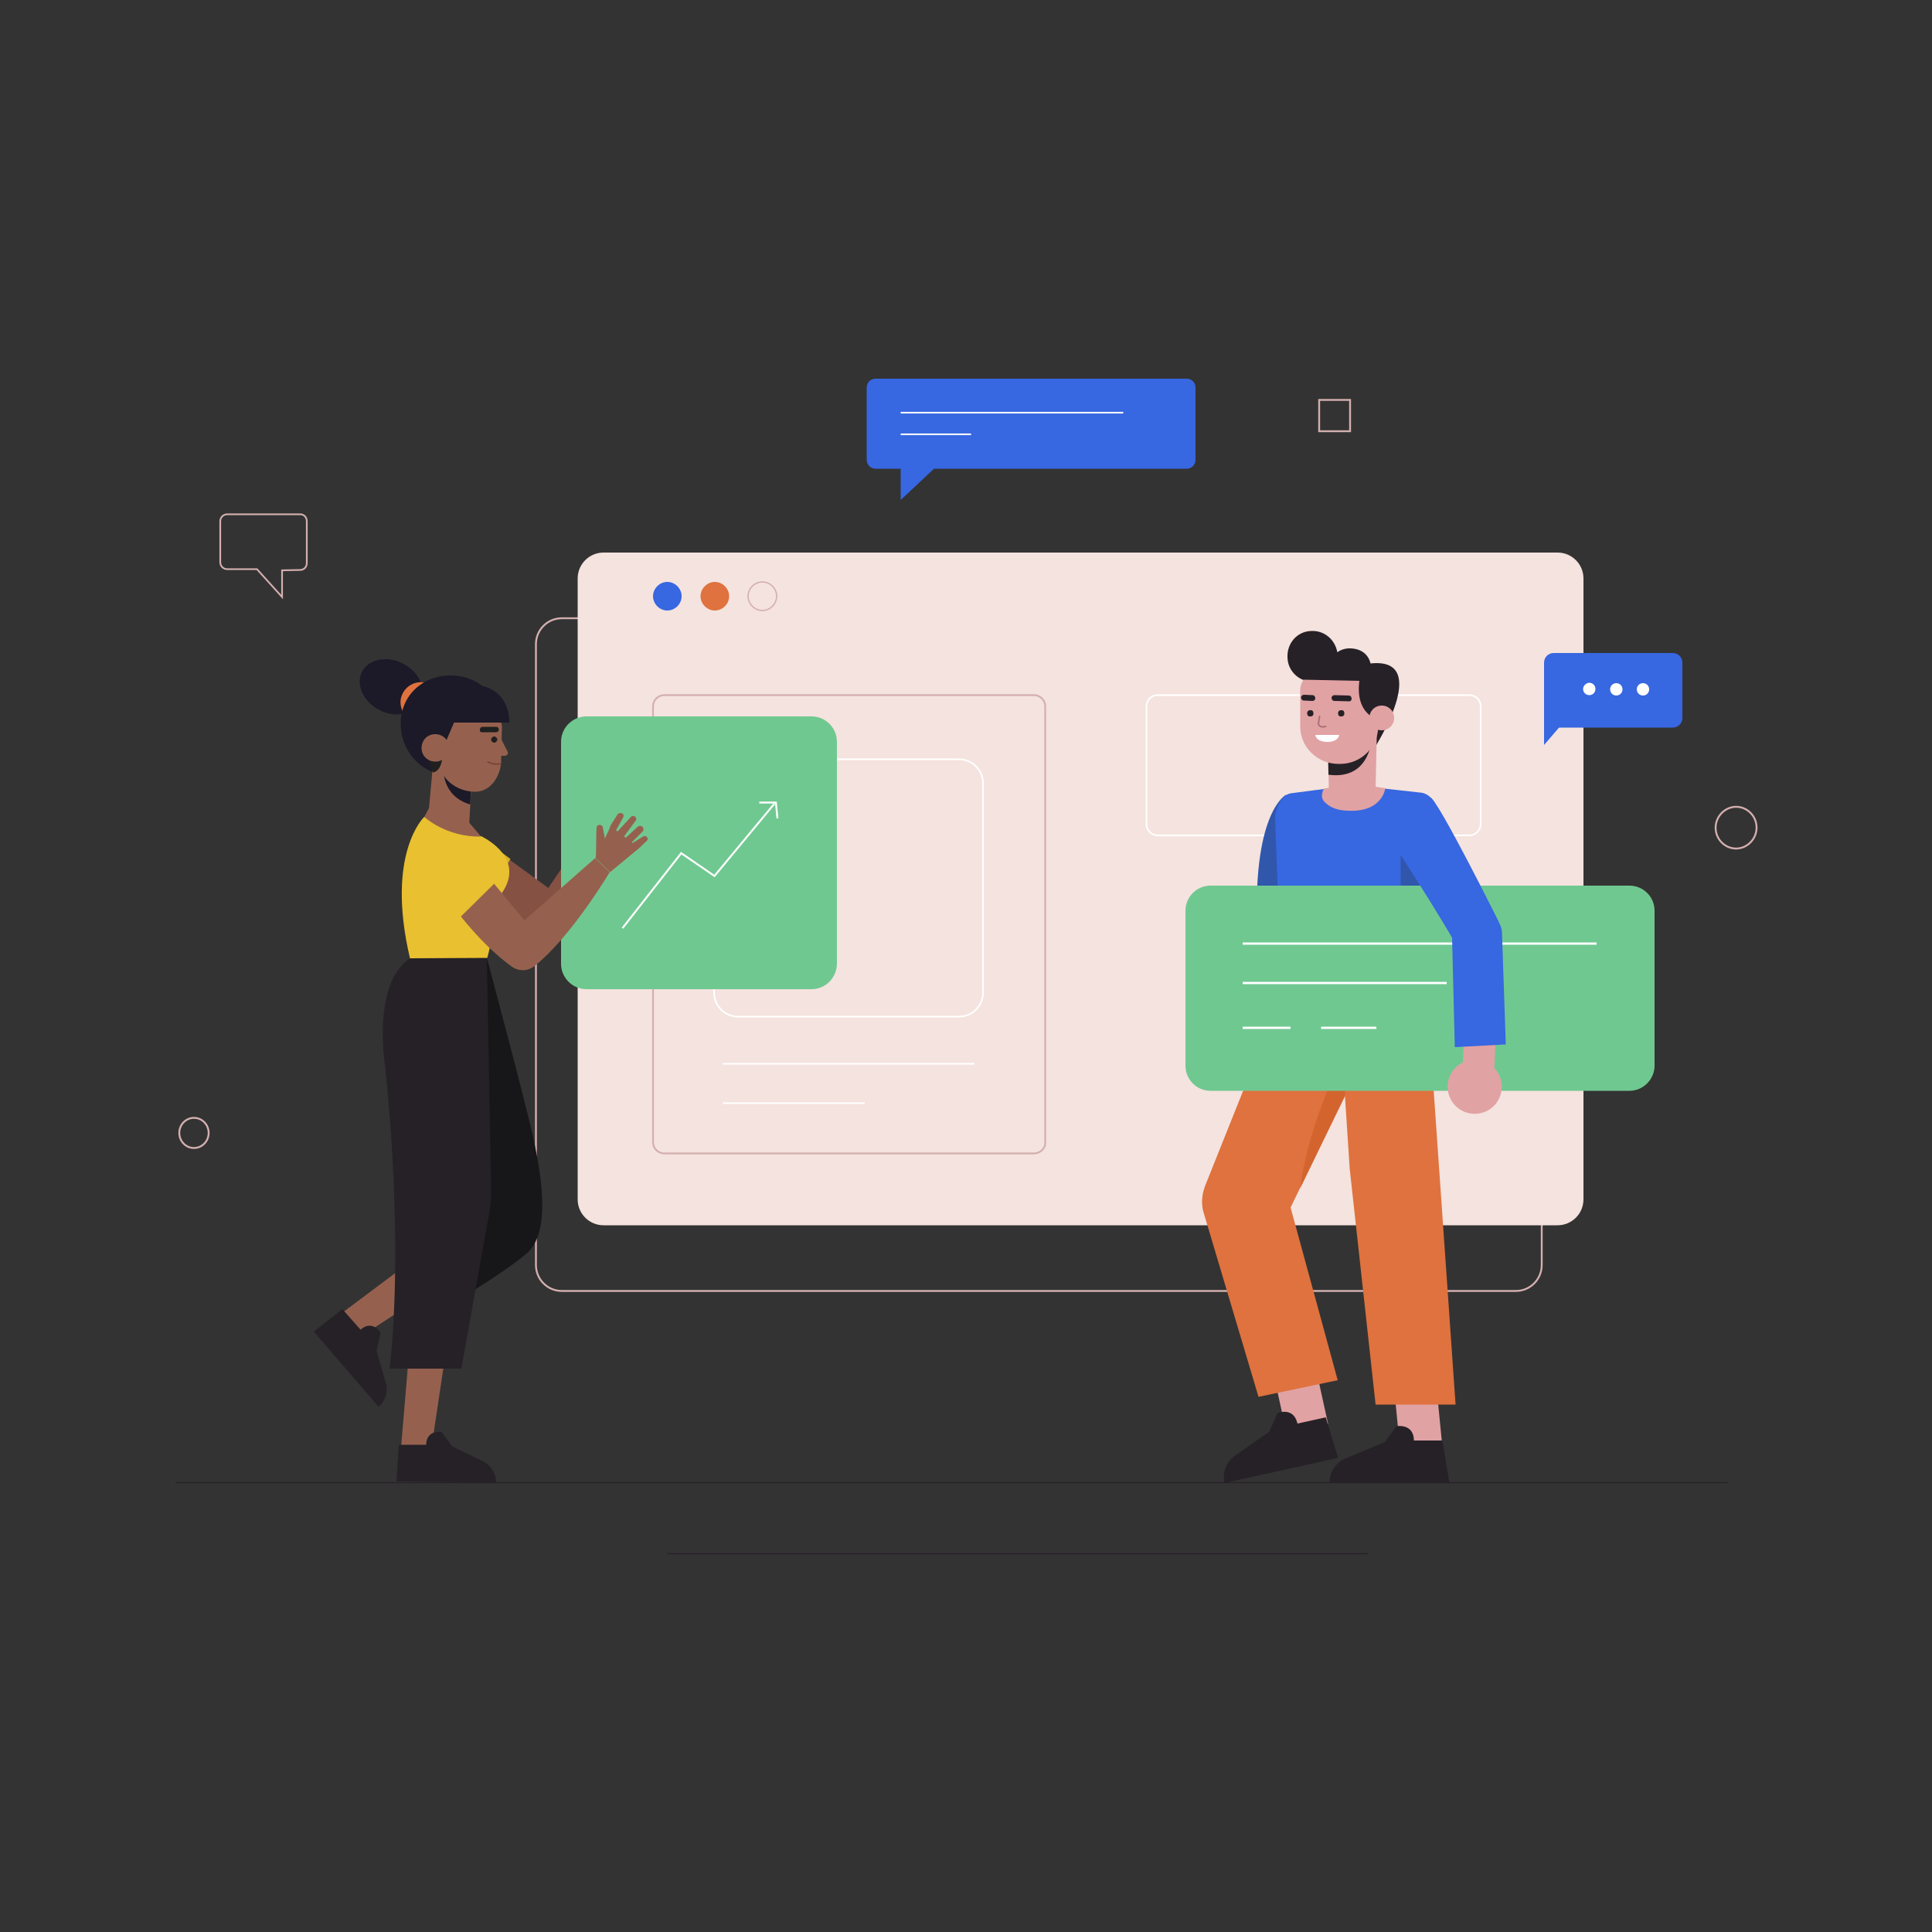<?xml version="1.0" encoding="utf-8"?>
<!-- Generator: Adobe Illustrator 27.3.1, SVG Export Plug-In . SVG Version: 6.00 Build 0)  -->
<svg version="1.1" id="OBJECTS" xmlns="http://www.w3.org/2000/svg" xmlns:xlink="http://www.w3.org/1999/xlink" x="0px" y="0px"
	 viewBox="0 0 500 500" style="enable-background:new 0 0 500 500;" xml:space="preserve">
<rect x="0" y="0" width="500" height="500" fill="#333333" stroke="none"/>
<style type="text/css">
	.st0{fill:none;stroke:#D4AFAF;stroke-width:0.485;stroke-miterlimit:10;}
	.st1{fill:#F4E3DE;}
	.st2{fill:#3767E1;}
	.st3{fill:#DF723E;}
	.st4{fill:none;stroke:#D4AFAF;stroke-width:0.332;stroke-miterlimit:10;}
	.st5{fill:none;stroke:#D4AFAF;stroke-width:0.456;stroke-miterlimit:10;}
	.st6{fill:none;stroke:#FFFFFF;stroke-width:0.431;stroke-miterlimit:10;}
	.st7{fill:none;stroke:#262127;stroke-width:0.274;stroke-miterlimit:10;}
	.st8{fill:#1C1928;}
	.st9{fill:#95614E;}
	.st10{fill:none;stroke:#7C463B;stroke-width:0.418;stroke-linecap:round;stroke-linejoin:round;stroke-miterlimit:10;}
	.st11{fill:#202020;}
	.st12{fill:#262127;}
	.st13{fill:#171618;}
	.st14{fill:#845142;}
	.st15{fill:#DAAF23;}
	.st16{fill:#70C891;}
	.st17{fill:none;stroke:#FFFFFF;stroke-width:0.491;stroke-miterlimit:10;}
	.st18{fill:#E9C02F;}
	.st19{fill:#E1A2A4;}
	.st20{fill:none;stroke:#AE7078;stroke-width:0.415;stroke-linecap:round;stroke-linejoin:round;stroke-miterlimit:10;}
	.st21{fill:#FFFFFF;}
	.st22{fill:#D4642E;}
	.st23{fill:#3057AC;}
	.st24{fill:none;stroke:#FFFFFF;stroke-width:0.584;stroke-miterlimit:10;}
	.st25{fill:none;stroke:#D4AFAF;stroke-width:0.442;stroke-miterlimit:10;}
	.st26{fill:none;stroke:#D4AFAF;stroke-width:0.488;stroke-miterlimit:10;}
</style>
<g>
	<g>
		<g>
			<path class="st0" d="M392.3,334.1H145.4c-3.7,0-6.7-3-6.7-6.7V166.7c0-3.7,3-6.7,6.7-6.7h246.9c3.7,0,6.7,3,6.7,6.7v160.7
				C399,331.1,396,334.1,392.3,334.1z"/>
			<path class="st1" d="M403.1,317.1H156.2c-3.7,0-6.7-3-6.7-6.7V149.7c0-3.7,3-6.7,6.7-6.7h246.9c3.7,0,6.7,3,6.7,6.7v160.7
				C409.8,314.1,406.8,317.1,403.1,317.1z"/>
			<g>
				<path class="st2" d="M176.4,154.3c0,2-1.7,3.7-3.7,3.7s-3.7-1.7-3.7-3.7s1.7-3.7,3.7-3.7C174.7,150.6,176.4,152.3,176.4,154.3z"
					/>
				<path class="st3" d="M188.7,154.3c0,2-1.7,3.7-3.7,3.7s-3.7-1.7-3.7-3.7s1.7-3.7,3.7-3.7C187,150.6,188.7,152.3,188.7,154.3z"/>
				<path class="st4" d="M201,154.3c0,2-1.7,3.7-3.7,3.7s-3.7-1.7-3.7-3.7s1.7-3.7,3.7-3.7C199.3,150.6,201,152.3,201,154.3z"/>
			</g>
		</g>
		<g>
			<path class="st5" d="M267.6,298.5h-95.7c-1.6,0-2.9-1.3-2.9-2.9V182.8c0-1.6,1.3-2.9,2.9-2.9h95.7c1.6,0,2.9,1.3,2.9,2.9v112.8
				C270.6,297.2,269.2,298.5,267.6,298.5z"/>
			<path class="st6" d="M380.3,216.2h-80.7c-1.6,0-2.9-1.3-2.9-2.9v-30.5c0-1.6,1.3-2.9,2.9-2.9h80.7c1.6,0,2.9,1.3,2.9,2.9v30.5
				C383.2,214.8,381.9,216.2,380.3,216.2z"/>
			<path class="st6" d="M248.2,263.1H191c-3.4,0-6.2-2.8-6.2-6.2v-54.2c0-3.4,2.8-6.2,6.2-6.2h57.2c3.4,0,6.2,2.8,6.2,6.2V257
				C254.3,260.4,251.6,263.1,248.2,263.1z"/>
			<line class="st6" x1="187.1" y1="275.3" x2="252.2" y2="275.3"/>
			<line class="st6" x1="187.1" y1="285.5" x2="223.8" y2="285.5"/>
		</g>
	</g>
	<g>
		<line class="st7" x1="45.4" y1="383.7" x2="447.1" y2="383.7"/>
		<line class="st7" x1="172.7" y1="402.1" x2="354" y2="402.1"/>
	</g>
	<g>
		<g>
			<g>
				<path class="st8" d="M98.1,183.7c4.1,2.2,8.9,1.3,10.7-2c1.7-3.3-0.2-7.7-4.4-9.9c-4.1-2.2-8.9-1.3-10.7,2
					C92,177.1,94,181.6,98.1,183.7z"/>
				<path class="st3" d="M103.9,183.3c0.8,2.7,3.7,4.3,6.5,3.4c2.7-0.8,4.3-3.7,3.4-6.5c-0.8-2.7-3.7-4.3-6.5-3.4
					C104.6,177.7,103,180.6,103.9,183.3z"/>
			</g>
			<path class="st8" d="M129.5,187.3c0,7.4-5.8,13.4-12.9,13.4s-12.9-6-12.9-13.4s5.8-12.5,12.9-12.5
				C123.7,174.8,129.5,179.9,129.5,187.3z"/>
			<g>
				<g>
					<path class="st9" d="M116.1,218.5L116.1,218.5c-2.8-0.2-5.6-1.9-5.5-4.7l1.7-18.6l10.1,0.6l-1,18
						C121.3,216.5,118.9,218.7,116.1,218.5z"/>
				</g>
				<path class="st8" d="M114.8,199.1c0,0-0.5,6.9,6.9,9.1l0.2-4.2l-7.9-4.9"/>
			</g>
			<g>
				<path class="st9" d="M123,204.9L123,204.9c-5.2,0-9.5-3.8-9.5-8.5v-15.3l8.8-0.8c3.3,0,7.6,5,7.6,7.9l-0.2,8.4
					C129.8,200.1,127.4,204.9,123,204.9z"/>
				<path class="st9" d="M128.8,189.5l2.5,4.9c0.4,0.5,0,1.2-0.7,1.2h-3.5L128.8,189.5z"/>
			</g>
			<g>
				<path class="st10" d="M126.3,197.2c0,0,1.3,0.8,3.2,0.5"/>
				<path class="st11" d="M128.7,191.4c0,0.4-0.4,0.8-0.8,0.8c-0.4,0-0.8-0.4-0.8-0.8c0-0.4,0.4-0.8,0.8-0.8
					C128.3,190.6,128.7,191,128.7,191.4z"/>
				<path class="st11" d="M124.7,189.5c0.1,0,0.1,0,0.2,0l3.5,0c0.4,0,0.7-0.3,0.7-0.7c0-0.4-0.3-0.7-0.7-0.7l-3.5,0
					c-0.4,0-0.7,0.3-0.7,0.7C124.1,189.2,124.3,189.5,124.7,189.5z"/>
			</g>
			<path class="st8" d="M129.7,187c-1.5-0.8-2.7-3.7-2.7-3.7l-1.4-0.9l-3.9-1.2l-3.9,1.2l-1.4,0.9c0,0,2.6,2.9,1.1,3.7l-2.4,5.6
				c0,0-12.2-7.5-1.9-13.5c1.5-0.9,3.1-1.5,4.4-1.5c1.3,0,2.7,0.5,4.2,1.4C121.9,179,129.9,179.5,129.7,187"/>
			<path class="st8" d="M113.2,187h18.6c0,0,0.6-8.8-8.8-9.8C114,176.3,113.2,187,113.2,187z"/>
			<path class="st11" d="M112,199.9c0,0,2.1,0,2.5-3.9l-4.5-1.6L112,199.9z"/>
			<path class="st9" d="M109.1,193.4c-0.1,2,1.4,3.6,3.4,3.7s3.6-1.4,3.7-3.4c0.1-2-1.4-3.6-3.4-3.7
				C110.8,189.9,109.2,191.4,109.1,193.4z"/>
		</g>
		<g>
			<g>
				<g>
					<polygon class="st9" points="92.9,346.2 87.7,340.4 109.6,324 115.9,331.2 					"/>
					<g>
						<g>
							<g>
								<path id="XMLID_130_" class="st12" d="M88.6,338.8l8.5,9.6l2.8,9.6c0.6,2.2-0.2,4.6-1.9,6.1l0,0l-16.8-19.5L88.6,338.8z"/>
							</g>
						</g>
						<path class="st12" d="M97.5,349.5l1-4.6c0,0-2.3-3.8-5.6-0.4L97.5,349.5z"/>
					</g>
				</g>
				<path class="st13" d="M126,247.9c0,0,10.6,39.6,12.2,47.4c1.6,7.8,4.7,23.4-1.9,29.1c-6.6,5.6-22.1,14.7-22.1,14.7l-11.5-10.7
					l7.6-10.6L126,247.9z"/>
			</g>
			<g>
				<g>
					<polygon class="st9" points="111.5,375.7 103.7,375.7 106,348.4 115.6,348.4 					"/>
					<g>
						<g>
							<g>
								<path id="XMLID_134_" class="st12" d="M103.2,373.9h12.9l9,4.3c2,1.1,3.3,3.2,3.3,5.5l0,0l-25.8-0.3L103.2,373.9z"/>
							</g>
						</g>
						<path class="st12" d="M117.1,374.4l-2.8-3.8c0,0-4.3-0.8-4,3.9L117.1,374.4z"/>
					</g>
				</g>
				<path class="st12" d="M126,247.9l1.1,59.8c0,2.1-0.1,4.3-0.5,6.4l-7.2,40.1h-18.6c0,0,4-28.1-1.1-77.9c0,0-3.6-21.6,6.3-28.2
					L126,247.9z"/>
			</g>
		</g>
		<g>
			<g>
				<g>
					<g>
						<path class="st14" d="M128.2,219.8l13.7,10l13.7-20.2l4.6,2.5c0,0-5.6,18.9-13,28.5c-1.3,1.7-3.5,2.2-5.5,1.5
							c-4-1.6-11.5-5.2-20.8-13.1L128.2,219.8z"/>
						<path class="st15" d="M132.1,222.3l-9.5,15.9l-9.2-7.1c-3.8-2.9-4.7-8.2-2-12.2l0,0c2.9-4.5,9.1-5.5,13.3-2.1L132.1,222.3z"/>
					</g>
					<g>
						<g>
							<path class="st9" d="M155.7,209.6l4.6,2.5l5.7-7.8c0,0-8.7-3.8-8.6-3.7C157.5,200.8,155.7,209.6,155.7,209.6z"/>
							<path class="st9" d="M155.7,209.6c0.1-0.4-1.4-5.8-1.7-7.7c-0.1-0.5,0.3-0.9,0.8-0.9l0,0c0.3,0,0.6,0.2,0.7,0.4l1.8,4
								L155.7,209.6z"/>
							<path class="st9" d="M157.4,200.6l1.1-1.8c0.2-0.5,0.7-0.7,1.1-0.6l0,0c0.4,0.1,0.6,0.5,0.5,0.9l-1.3,3.6L157.4,200.6z"/>
							<path class="st9" d="M159.6,201.5l2.4-2.8c0.2-0.4,0.8-0.6,1.2-0.4l0,0c0.4,0.2,0.5,0.6,0.4,1l-2.2,4L159.6,201.5z"/>
							<path class="st9" d="M161.7,202.9l2.6-3.8c0.3-0.4,0.9-0.6,1.3-0.3l0,0c0.4,0.3,0.5,0.8,0.3,1.2l-2.6,4.4L161.7,202.9z"/>
							<path class="st9" d="M166,204.3l1.5-2.3c0.2-0.3,0.1-0.8-0.2-1l0,0c-0.3-0.2-0.7-0.1-1,0.2l-3,3.1L166,204.3z"/>
						</g>
					</g>
				</g>
				<g>
					<path class="st16" d="M210,256h-58.2c-3.7,0-6.6-3-6.6-6.6V192c0-3.7,3-6.6,6.6-6.6H210c3.7,0,6.6,3,6.6,6.6v57.3
						C216.6,253,213.7,256,210,256z"/>
					<g>
						<polyline class="st17" points="161.1,240.2 176.3,220.8 184.9,226.7 200.4,208 						"/>
						<polyline class="st17" points="196.5,207.7 200.8,207.7 201.2,211.8 						"/>
					</g>
				</g>
			</g>
			<g>
				<g>
					<path class="st18" d="M109.8,211.4c0,0-10.1,9.4-3.7,36.6l20-0.1c0,0,5.7-19.3-1.5-31.4L109.8,211.4z"/>
					<path class="st9" d="M109.8,211.4c0,0,5.6,5.3,14.7,5.1l-6.4-7.5h-7L109.8,211.4z"/>
				</g>
				<path class="st18" d="M124.5,216.4c0,0,13.7,6.2,3.6,16.9c-10.1,10.8-11-8.5-11-8.5L124.5,216.4z"/>
				<g>
					<g>
						<path class="st9" d="M124.9,225.1l10.8,13.1l18.3-16.1l3.8,3.6c0,0-10.1,17-19.6,24.4c-1.7,1.3-4,1.3-5.7,0.1
							c-3.5-2.5-9.8-7.9-16.9-17.9L124.9,225.1z"/>
						<path class="st18" d="M128.1,228.5l-13.2,13l-7.2-9.2c-2.9-3.7-2.5-9.1,1-12.3l0,0c4-3.6,10.2-3,13.4,1.3L128.1,228.5z"/>
					</g>
					<g>
						<g>
							<path class="st9" d="M154.1,222.1l3.8,3.6l7.5-6.2c0,0-7.5-5.9-7.4-5.7C158,214,154.1,222.1,154.1,222.1z"/>
							<path class="st9" d="M154.1,222.1c0.3-0.4,0.1-6,0.3-7.9c0-0.5,0.5-0.8,1-0.7l0,0c0.3,0.1,0.6,0.3,0.6,0.6l0.8,4.3
								L154.1,222.1z"/>
							<path class="st9" d="M157.9,213.8l1.9-3c0.3-0.4,0.8-0.5,1.2-0.3l0,0c0.4,0.2,0.5,0.7,0.3,1l-2.6,4.7L157.9,213.8z"/>
							<path class="st9" d="M159.8,215.2l3.4-3.7c0.3-0.4,0.9-0.4,1.2-0.1l0,0c0.3,0.3,0.4,0.7,0.1,1l-3.6,4.9L159.8,215.2z"/>
							<path class="st9" d="M161.6,217.1l3.4-3.1c0.4-0.4,1-0.3,1.3,0l0,0c0.3,0.3,0.3,0.9,0,1.2l-3.6,3.6L161.6,217.1z"/>
							<path class="st9" d="M165.4,219.5l2-1.9c0.3-0.3,0.3-0.7,0-1l0,0c-0.3-0.3-0.7-0.3-1-0.1l-3.7,2.3L165.4,219.5z"/>
						</g>
					</g>
				</g>
			</g>
		</g>
	</g>
	<g>
		<g>
			<path class="st12" d="M339.3,163.3c3.4-0.2,6.2,2.2,6.8,5.5c0.8-0.6,1.7-0.9,2.8-1c2.8-0.1,5.1,1.1,5.8,3.9
				c16.1-1.7,1,21.9,1,21.9l-1.2-9.1l-0.5-10.2c-0.6,2-2.4,3.6-4.6,3.7c-2.3,0.1-4.4-1.4-5.1-3.5c-1.1,1.1-2.6,1.8-4.3,1.9
				c-3.6,0.2-6.7-2.6-6.8-6.2C333,166.5,335.7,163.4,339.3,163.3z"/>
			<path class="st19" d="M356.4,186.1L356,204c-0.1,3.2-2.6,5.8-5.8,5.9l0,0c-3.4,0.2-6.3-2.5-6.3-5.9l-0.3-15.1L356.4,186.1z"/>
			<path class="st12" d="M355.1,190.2c0,0,0,11.8-11.3,10.3l-0.1-5.4L355.1,190.2z"/>
			<path class="st19" d="M346.4,197.7h0.4c5.5,0,9.9-4.4,9.9-9.9v-11.2c0-1.4-1.2-2.6-2.6-2.6l-13,0c-2.5,0-4.6,2-4.6,4.6v9.2
				C336.4,193.3,340.9,197.7,346.4,197.7z"/>
			<g>
				<path class="st12" d="M346.3,184.7c0,0.5,0.4,0.8,0.9,0.7c0.5,0,0.8-0.4,0.7-0.9c0-0.5-0.4-0.8-0.9-0.7
					C346.6,183.8,346.2,184.2,346.3,184.7z"/>
				<path class="st12" d="M338.3,184.7c0,0.5,0.4,0.8,0.9,0.7c0.5,0,0.8-0.4,0.7-0.9c0-0.5-0.4-0.8-0.9-0.7
					C338.6,183.8,338.2,184.2,338.3,184.7z"/>
				<path class="st20" d="M341.5,185.4l-0.3,1.9c0,0,0.2,1.2,1.9,0.7"/>
				<path class="st12" d="M349.2,181.5c-0.1,0-0.1,0-0.2,0l-3.7-0.1c-0.4,0-0.7-0.4-0.7-0.8c0-0.4,0.4-0.7,0.8-0.7l3.7,0.1
					c0.4,0,0.7,0.4,0.7,0.8C349.8,181.2,349.6,181.5,349.2,181.5z"/>
				<path class="st12" d="M339.8,181.4c-0.1,0-0.1,0-0.2,0l-2.2-0.1c-0.4,0-0.7-0.4-0.7-0.8c0-0.4,0.4-0.7,0.8-0.7l2.2,0.1
					c0.4,0,0.7,0.4,0.7,0.8C340.4,181.1,340.1,181.3,339.8,181.4z"/>
				<path class="st21" d="M340.4,190.2h6.2c0,0-0.2,1.9-3.3,1.8C340.5,191.9,340.4,190.2,340.4,190.2z"/>
			</g>
			<path class="st12" d="M356.4,186.1c0,0-5.7-1.3-4.6-9.9l-14.4-0.3l0.4-3.5l16,0.2c2.3,0,4,2,3.8,4.3L356.4,186.1z"/>
			<path class="st19" d="M354.4,185.8c0,1.8,1.4,3.2,3.2,3.2s3.2-1.4,3.2-3.2c0-1.8-1.4-3.2-3.2-3.2
				C355.8,182.6,354.4,184,354.4,185.8z"/>
		</g>
		<g>
			<g>
				<g>
					<polygon class="st19" points="362.3,374.6 373.3,374.6 371.8,359.3 360.8,359.3 					"/>
					<g>
						<g>
							<g>
								<path id="XMLID_139_" class="st12" d="M373.3,372.8h-13.9l-11.6,4.8c-2.3,1.2-3.7,3.5-3.7,6.1l0,0h31L373.3,372.8z"/>
							</g>
						</g>
						<path class="st12" d="M358.3,373.3l3.1-4.2c0,0,4.9-0.9,4.5,4.4L358.3,373.3z"/>
					</g>
				</g>
				<path class="st3" d="M368.7,256.7c0,0,3.1,9,2.2,23.6l5.8,83.2H356l-6.7-61.1l-3-45.8L368.7,256.7z"/>
			</g>
			<g>
				<g>
					
						<rect x="331.1" y="355" transform="matrix(0.977 -0.215 0.215 0.977 -70.025 80.8)" class="st19" width="11" height="14.8"/>
					<g>
						<g>
							<g>
								<path id="XMLID_138_" class="st12" d="M343.1,366.8l-13.6,3l-10.3,7.2c-2,1.7-2.9,4.3-2.3,6.8l0,0l29.4-6.5L343.1,366.8z"/>
							</g>
						</g>
						<path class="st12" d="M328.5,370.5l2.1-4.8c0,0,4.6-1.9,5.3,3.4L328.5,370.5z"/>
					</g>
				</g>
				<path class="st3" d="M331.6,257.6l-19.6,49c-0.9,2.2-1.2,4.6-0.6,6.9l14.3,48l20.5-4.3l-12.2-44.7l26.7-54.9L331.6,257.6z"/>
				<path class="st22" d="M348.1,283.6l-0.2-10.9c0,0-9.2,17.3-11.4,34.8L348.1,283.6z"/>
			</g>
		</g>
		<g>
			<path class="st23" d="M332.8,205.7c0,0-8.3,4.2-7.5,32.9l11.2,0.7l-1.4-30.9L332.8,205.7z"/>
			<g>
				<path class="st2" d="M350.2,203.2l-16.1,2.1c-2.9,0.4-4.3,5-4.1,6.8l1.7,45.6l37.2-0.1l3.5-44.5c0.5-3.6-1.7-7.9-5-8
					L350.2,203.2z"/>
				<path class="st19" d="M342.6,204.1l7.6-1.4l8.3,1.3c0,0-0.7,6.9-11.1,5.7c-1.6-0.2-3.1-0.8-4.1-1.7
					C342.1,207.1,341.7,206,342.6,204.1z"/>
				<polygon class="st23" points="370.6,234 362.5,221.1 362.5,249.6 				"/>
			</g>
			<g>
				<path class="st16" d="M421.7,282.3H313.3c-3.6,0-6.5-2.9-6.5-6.5v-40.1c0-3.6,2.9-6.5,6.5-6.5h108.4c3.6,0,6.5,2.9,6.5,6.5v40.1
					C428.2,279.3,425.3,282.3,421.7,282.3z"/>
				<g>
					<line class="st24" x1="321.6" y1="244.2" x2="413.2" y2="244.2"/>
					<line class="st24" x1="321.6" y1="254.4" x2="374.4" y2="254.4"/>
					<line class="st24" x1="341.9" y1="266" x2="356.2" y2="266"/>
					<line class="st24" x1="321.6" y1="266" x2="334" y2="266"/>
				</g>
			</g>
			<g>
				<path class="st2" d="M357.5,213.7c0,0,10.1,15,19.1,30.3c1,1.7,3.6,2.8,5.7,2.9l0,0c4.5,0.2,6.8-4.5,5.5-8.5
					c0,0-15.6-31.3-17.6-32C369.9,206.2,357.5,213.7,357.5,213.7z"/>
				<g>
					<polygon class="st19" points="378.5,277 378.8,269.7 387,270.2 386.7,277 					"/>
					<path class="st19" d="M380.2,274.4c3.8-0.8,7.5,1.6,8.3,5.4c0.8,3.8-1.6,7.5-5.4,8.3c-3.8,0.8-7.5-1.6-8.3-5.4
						C374,278.9,376.4,275.2,380.2,274.4z"/>
				</g>
				<path class="st2" d="M375.8,242.8l0.7,28.2l13.2-0.7l-1-29.3c-0.6-4.2-5-6.6-8.9-5l0,0C377,237.1,375.4,239.9,375.8,242.8z"/>
			</g>
		</g>
	</g>
	<g>
		<g>
			<path class="st25" d="M77.7,133.1H58.8c-1,0-1.8,0.8-1.8,1.8v10.6c0,1,0.8,1.8,1.8,1.8h7.7l6.5,7.2v-6.9l4.7-0.1
				c1,0,1.7-0.8,1.7-1.8v-10.8C79.4,133.9,78.7,133.1,77.7,133.1z"/>
			<path class="st26" d="M454.6,214.2c0,2.9-2.4,5.4-5.3,5.4c-2.9,0-5.3-2.4-5.3-5.4c0-2.9,2.4-5.4,5.3-5.4
				C452.2,208.8,454.6,211.2,454.6,214.2z"/>
			<ellipse class="st26" cx="50.2" cy="293.2" rx="3.8" ry="3.9"/>
			<rect x="341.4" y="103.5" class="st26" width="8" height="8.1"/>
		</g>
		<g>
			<g>
				<g>
					<path class="st2" d="M432.9,188.3h-33.3v-16.8c0-1.4,1.1-2.5,2.5-2.5h30.8c1.4,0,2.5,1.1,2.5,2.5v14.3
						C435.4,187.2,434.3,188.3,432.9,188.3z"/>
					<polygon class="st2" points="399.6,184.3 399.6,192.8 406.9,184.3 					"/>
					<g>
						<path class="st21" d="M423.6,178.4c0,0.9,0.7,1.6,1.6,1.6c0.9,0,1.6-0.7,1.6-1.6c0-0.9-0.7-1.6-1.6-1.6
							C424.3,176.8,423.6,177.5,423.6,178.4z"/>
						<path class="st21" d="M416.7,178.4c0,0.9,0.7,1.6,1.6,1.6c0.9,0,1.6-0.7,1.6-1.6c0-0.9-0.7-1.6-1.6-1.6
							C417.4,176.8,416.7,177.5,416.7,178.4z"/>
						<path class="st21" d="M409.7,178.3c0,0.9,0.7,1.6,1.6,1.6c0.9,0,1.6-0.7,1.6-1.6c0-0.9-0.7-1.6-1.6-1.6
							C410.5,176.7,409.7,177.5,409.7,178.3z"/>
					</g>
				</g>
			</g>
			<g>
				<g>
					<path class="st2" d="M307.1,121.3h-80.5c-1.3,0-2.3-1-2.3-2.3v-18.7c0-1.3,1-2.3,2.3-2.3h80.5c1.3,0,2.3,1,2.3,2.3V119
						C309.4,120.3,308.4,121.3,307.1,121.3z"/>
					<g>
						<line class="st6" x1="233.1" y1="106.8" x2="290.7" y2="106.8"/>
						<line class="st6" x1="233.1" y1="112.4" x2="251.3" y2="112.4"/>
					</g>
				</g>
				<polygon class="st2" points="233.1,118.6 233.1,129.4 244.6,118.6 				"/>
			</g>
		</g>
	</g>
</g>
</svg>
